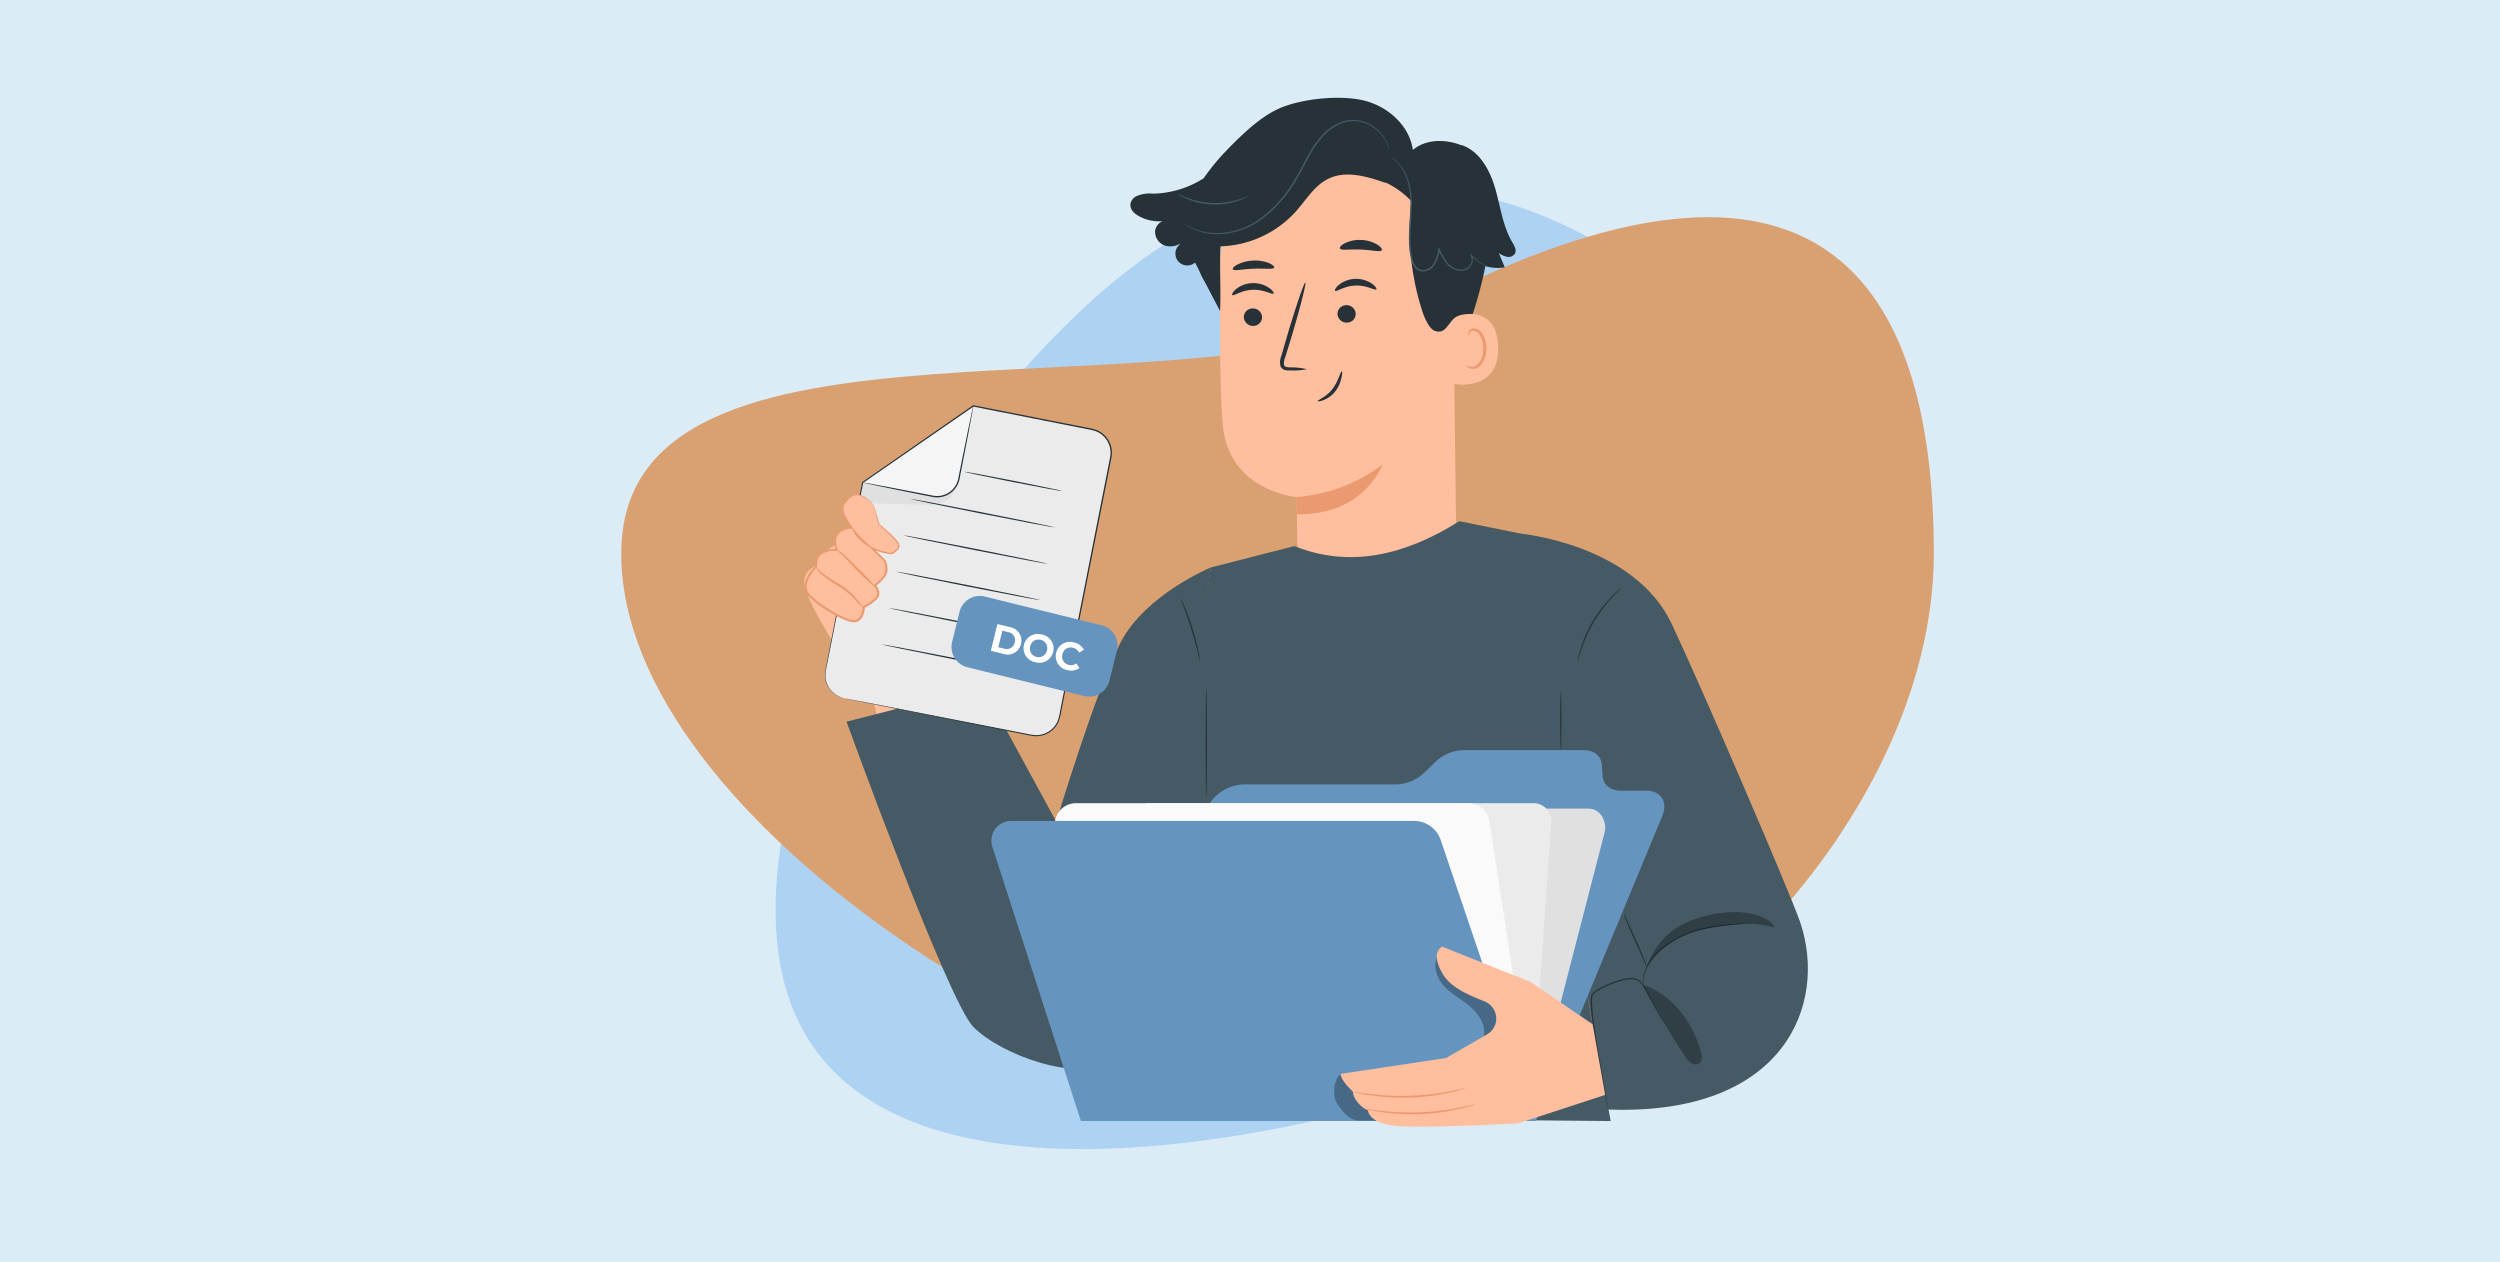 <svg xmlns="http://www.w3.org/2000/svg" width="505" height="255" viewBox="0 0 505 255">
  <g id="Grupo_1117395" data-name="Grupo 1117395" transform="translate(-915 -4448)">
    <g id="Grupo_1117307" data-name="Grupo 1117307" transform="translate(915 4448)">
      <rect id="Rectángulo_405611" data-name="Rectángulo 405611" width="505" height="255" fill="#dcecf7"/>
    </g>
    <g id="Grupo_1117394" data-name="Grupo 1117394" transform="translate(0 -10)">
      <g id="Grupo_1117308" data-name="Grupo 1117308" transform="translate(1028.822 4448.299)">
        <path id="Trazado_908740" data-name="Trazado 908740" d="M.435,96.938C5.29,145.216,79.392,230.485,129.127,225.484S185.4,127.1,180.541,78.823,131.432-4.527,81.7.475-4.42,48.665.435,96.938Z" transform="matrix(0.292, 0.956, -0.956, 0.292, 224.417, 24.753)" fill="#aed3f2"/>
        <path id="Trazado_908741" data-name="Trazado 908741" d="M6,237.64c0,54.639,98.345,114.316,152.6,114.316S271.139,292.279,271.139,237.64s-22.889-91.64-103-50.21C119.871,212.387,6,183,6,237.64Z" transform="translate(5.672 -116.106)" fill="#d9a171"/>
      </g>
      <g id="Grupo_1117393" data-name="Grupo 1117393" transform="translate(1077.466 4477.754)">
        <g id="Grupo_1117370" data-name="Grupo 1117370">
          <g id="Grupo_1117335" data-name="Grupo 1117335" transform="translate(65.875)">
            <g id="Grupo_1117310" data-name="Grupo 1117310" transform="translate(18.078 8.179)">
              <path id="Trazado_908742" data-name="Trazado 908742" d="M374.14,108.7l.671,53.992c.114,9.182-1.594,22.693-16.12,22.211h0c-12.571-1.369-15.906-13.269-16-21.837-.046-4.064-.093-7.454-.126-7.871,0,0-13.761-1.122-14.922-14.714-.562-6.568-.616-20.191-.523-32.515a25.409,25.409,0,0,1,23.567-25.135l1.312-.1C366.21,82.525,374.326,94.482,374.14,108.7Z" transform="translate(-327.08 -82.73)" fill="#ffbe9d"/>
              <g id="Grupo_1117309" data-name="Grupo 1117309" transform="translate(15.481 65.932)">
                <path id="Trazado_908743" data-name="Trazado 908743" d="M355.386,214.318a32.953,32.953,0,0,0,17.331-6.53s-3.6,10.252-17.259,10.018Z" transform="translate(-355.386 -207.788)" fill="#eb996e"/>
              </g>
            </g>
            <g id="Grupo_1117321" data-name="Grupo 1117321" transform="translate(20.676 28.712)">
              <g id="Grupo_1117320" data-name="Grupo 1117320">
                <g id="Grupo_1117316" data-name="Grupo 1117316" transform="translate(9.53 7.865)">
                  <g id="Grupo_1117312" data-name="Grupo 1117312" transform="translate(11.11)">
                    <g id="Grupo_1117311" data-name="Grupo 1117311">
                      <path id="Trazado_908744" data-name="Trazado 908744" d="M357.657,139c.27.275,1.839-.989,4.117-1.049,2.274-.1,3.978,1.056,4.217.763.118-.131-.163-.633-.906-1.154a5.7,5.7,0,0,0-3.385-.961,5.5,5.5,0,0,0-3.267,1.189C357.748,138.358,357.525,138.877,357.657,139Z" transform="translate(-357.621 -136.595)" fill="#263238"/>
                    </g>
                  </g>
                  <g id="Grupo_1117314" data-name="Grupo 1117314" transform="translate(11.625 5.318)">
                    <g id="Grupo_1117313" data-name="Grupo 1117313">
                      <path id="Trazado_908745" data-name="Trazado 908745" d="M365.585,148.478a1.843,1.843,0,0,0,1.907,1.725,1.762,1.762,0,0,0,1.773-1.8,1.843,1.843,0,0,0-1.9-1.726,1.764,1.764,0,0,0-1.775,1.8Z" transform="translate(-365.584 -146.681)" fill="#263238"/>
                    </g>
                  </g>
                  <g id="Grupo_1117315" data-name="Grupo 1117315" transform="translate(0 0.756)">
                    <path id="Trazado_908746" data-name="Trazado 908746" d="M389.739,155.518a13.87,13.87,0,0,0-3.44-.364c-.538-.016-1.051-.085-1.167-.443a2.723,2.723,0,0,1,.241-1.608l1.282-4.18c1.77-5.948,3.009-10.823,2.77-10.892s-1.87,4.7-3.639,10.643l-1.214,4.2a3.1,3.1,0,0,0-.123,2.116,1.342,1.342,0,0,0,.934.716,3.618,3.618,0,0,0,.916.06,13.607,13.607,0,0,0,3.44-.248Z" transform="translate(-384.297 -138.03)" fill="#263238"/>
                  </g>
                </g>
                <g id="Grupo_1117318" data-name="Grupo 1117318" transform="translate(21.631)">
                  <g id="Grupo_1117317" data-name="Grupo 1117317">
                    <path id="Trazado_908747" data-name="Trazado 908747" d="M355.574,123.384c.22.5,2.043.125,4.226.237,2.185.066,3.978.594,4.231.108.112-.233-.228-.7-.97-1.148a6.888,6.888,0,0,0-3.2-.9,6.815,6.815,0,0,0-3.247.637C355.848,122.707,355.479,123.144,355.574,123.384Z" transform="translate(-355.56 -121.676)" fill="#263238"/>
                  </g>
                </g>
                <g id="Grupo_1117319" data-name="Grupo 1117319" transform="translate(0 4.161)">
                  <path id="Trazado_908748" data-name="Trazado 908748" d="M396.834,131.335c.239.412,2.016-.045,4.169-.112,2.154-.1,3.941.209,4.168-.221.1-.205-.255-.574-1.006-.9a7.519,7.519,0,0,0-3.185-.527,7.774,7.774,0,0,0-3.167.78C397.074,130.741,396.729,131.138,396.834,131.335Z" transform="translate(-396.816 -129.568)" fill="#263238"/>
                </g>
              </g>
            </g>
            <g id="Grupo_1117323" data-name="Grupo 1117323" transform="translate(64.763 43.627)">
              <g id="Grupo_1117322" data-name="Grupo 1117322">
                <path id="Trazado_908749" data-name="Trazado 908749" d="M310.982,150.64c.225-.118,9.146-3.447,9.527,5.875s-9.056,7.783-9.083,7.516S310.982,150.64,310.982,150.64Z" transform="translate(-310.982 -149.967)" fill="#ffbe9d"/>
              </g>
            </g>
            <g id="Grupo_1117324" data-name="Grupo 1117324" transform="translate(67.902 46.595)">
              <path id="Trazado_908750" data-name="Trazado 908750" d="M315.48,163.043c.04-.031.168.108.447.222a1.625,1.625,0,0,0,1.215-.025c.97-.4,1.735-2,1.712-3.682a5.377,5.377,0,0,0-.55-2.307,1.877,1.877,0,0,0-1.273-1.2.827.827,0,0,0-.94.484c-.114.266-.047.45-.1.468-.025.024-.207-.148-.147-.536a1.037,1.037,0,0,1,.343-.6,1.229,1.229,0,0,1,.888-.274,2.282,2.282,0,0,1,1.756,1.376,5.513,5.513,0,0,1,.67,2.575c.017,1.881-.873,3.678-2.2,4.123a1.739,1.739,0,0,1-1.5-.186C315.506,163.268,315.449,163.061,315.48,163.043Z" transform="translate(-315.473 -155.595)" fill="#eb996e"/>
            </g>
            <g id="Grupo_1117326" data-name="Grupo 1117326" transform="translate(37.844 55.275)">
              <g id="Grupo_1117325" data-name="Grupo 1117325">
                <path id="Trazado_908751" data-name="Trazado 908751" d="M370.77,178.061c-.1-.236,1.725-.782,3.008-2.5a10.449,10.449,0,0,0,1.29-2.435c.272-.676.478-1.1.579-1.07s.071.488-.079,1.224a6.883,6.883,0,0,1-1.2,2.727,5.577,5.577,0,0,1-2.381,1.823C371.277,178.123,370.8,178.141,370.77,178.061Z" transform="translate(-370.766 -172.059)" fill="#263238"/>
              </g>
            </g>
            <path id="Trazado_908752" data-name="Trazado 908752" d="M304.381,88.427a2.2,2.2,0,0,1,1.034-1.285,6.77,6.77,0,0,1,3.475-.564,19.629,19.629,0,0,0,10.222-3.107,45.758,45.758,0,0,1,4.757-5.765c4.12-4.248,7.51-7.139,11.016-8.551,4.536-1.826,12.122-2.566,16.85-1.325s8.977,5.078,9.634,9.923c2.652-2.243,6.634-2.224,9.864-.925l.081-.035c3.6,1.282,5.641,5.083,6.7,8.751s1.514,7.591,3.457,10.88c.407.687.889,1.512.534,2.227a1.517,1.517,0,0,1-1.588.692,4.453,4.453,0,0,1-1.675-.758l1.2,2.882a8.5,8.5,0,0,1-3.913-.261,83.3,83.3,0,0,1-2.559,9.674c-1.5,0-2.88.1-3.807.937-1.26,1.132-1.824,3.264-3.917,2.455-1.065-.412-2.038-2.647-2.395-3.733a53.045,53.045,0,0,1-2.3-22.455,17.051,17.051,0,0,0-5.265-3.8l.161.145c-3.8-1.32-8.1-2.617-11.7-.834-2.8,1.383-4.439,4.284-6.529,6.6a21.341,21.341,0,0,1-15.21,7.026c-.2,3.827.121,9.237-.08,13.064l-3.22-6.131v.031a15.172,15.172,0,0,1-.692-1.354l-.073-.138v-.017a24.018,24.018,0,0,0-1.077-2.177l-.037.033a2.391,2.391,0,0,1-3.494-3.2A5.406,5.406,0,0,1,315,96.17a3.783,3.783,0,0,1-3.6.934,2.967,2.967,0,0,1-2.1-2.935,2.524,2.524,0,0,1,1.5-2.025,8.526,8.526,0,0,1-4.848-1.069C305,90.53,304.057,89.631,304.381,88.427Z" transform="translate(-304.316 -67.216)" fill="#263238"/>
            <g id="Grupo_1117328" data-name="Grupo 1117328" transform="translate(52.774 12.097)">
              <g id="Grupo_1117327" data-name="Grupo 1117327">
                <path id="Trazado_908753" data-name="Trazado 908753" d="M313.967,90.162a11.743,11.743,0,0,1,1.364,1.247,9.748,9.748,0,0,1,2.087,4.515,17.1,17.1,0,0,1,.347,3.455c.006,1.252-.1,2.593-.191,4.006a35.863,35.863,0,0,0-.1,4.459,15.71,15.71,0,0,0,.306,2.352,4.9,4.9,0,0,0,.96,2.281,2.052,2.052,0,0,0,1.919.645,3.057,3.057,0,0,0,1.727-.975,7.052,7.052,0,0,0,1.311-3.457l-.286.035a11.392,11.392,0,0,0,1.654,2.849,4.05,4.05,0,0,0,2.645,1.44,2.62,2.62,0,0,0,1.4-.246,2.262,2.262,0,0,0,.952-.938,2.334,2.334,0,0,0,.289-1.206,1.692,1.692,0,0,0-.437-1.057l-.145.129a8.775,8.775,0,0,0,2.921,2.191,7.949,7.949,0,0,0,.9.352,1.479,1.479,0,0,0,.324.08,1.645,1.645,0,0,0-.307-.131c-.2-.083-.5-.2-.877-.394a9.041,9.041,0,0,1-2.819-2.224l-.145.129a1.742,1.742,0,0,1,.09,2.02,2.032,2.032,0,0,1-.861.83,2.37,2.37,0,0,1-1.271.207,3.794,3.794,0,0,1-2.455-1.369,11.225,11.225,0,0,1-1.593-2.787l-.2-.437-.09.471a6.82,6.82,0,0,1-1.247,3.3,2.749,2.749,0,0,1-1.545.872,1.731,1.731,0,0,1-1.631-.546,4.642,4.642,0,0,1-.886-2.135,15.581,15.581,0,0,1-.3-2.3,36.391,36.391,0,0,1,.084-4.421c.088-1.412.179-2.759.162-4.027a17.06,17.06,0,0,0-.391-3.5,9.618,9.618,0,0,0-2.215-4.549,5.529,5.529,0,0,0-1.455-1.166Z" transform="translate(-313.966 -90.162)" fill="#455a64"/>
              </g>
            </g>
            <g id="Grupo_1117329" data-name="Grupo 1117329" transform="translate(10.713 4.465)">
              <path id="Trazado_908754" data-name="Trazado 908754" d="M352.693,96.547a.976.976,0,0,0,.109.093l.34.247a4.511,4.511,0,0,0,.576.37,7.362,7.362,0,0,0,.827.435,12.065,12.065,0,0,0,5.819,1.047,15.41,15.41,0,0,0,8.206-3.03,26.679,26.679,0,0,0,7.049-8.125c.989-1.646,1.8-3.334,2.684-4.893a18.023,18.023,0,0,1,3.038-4.139,9.283,9.283,0,0,1,3.918-2.378,6.654,6.654,0,0,1,2.066-.238,7.312,7.312,0,0,1,1.892.363,7.869,7.869,0,0,1,4.369,3.7,9.419,9.419,0,0,1,.7,2.039.489.489,0,0,0-.011-.142l-.064-.417a6.8,6.8,0,0,0-.516-1.535,7.736,7.736,0,0,0-1.522-2.064,7.954,7.954,0,0,0-2.884-1.79,7.476,7.476,0,0,0-1.952-.4,6.878,6.878,0,0,0-2.149.229,9.51,9.51,0,0,0-4.052,2.421,18.177,18.177,0,0,0-3.1,4.2c-.9,1.57-1.706,3.253-2.686,4.885a26.683,26.683,0,0,1-6.949,8.051,15.31,15.31,0,0,1-8.047,3.043,12.243,12.243,0,0,1-5.755-.935A19.135,19.135,0,0,1,352.693,96.547Z" transform="translate(-352.693 -75.685)" fill="#455a64"/>
            </g>
            <g id="Grupo_1117330" data-name="Grupo 1117330" transform="translate(9.475 19.348)">
              <path id="Trazado_908755" data-name="Trazado 908755" d="M406.608,103.919a2.129,2.129,0,0,0,.488.34,10.553,10.553,0,0,0,1.444.733,14.057,14.057,0,0,0,2.286.751,14.8,14.8,0,0,0,5.866.188,14.093,14.093,0,0,0,2.33-.6,10.566,10.566,0,0,0,1.488-.639,2.148,2.148,0,0,0,.508-.307c-.026-.054-.778.332-2.067.733a16.1,16.1,0,0,1-2.3.527,15.881,15.881,0,0,1-5.756-.185,16.054,16.054,0,0,1-2.266-.674C407.363,104.3,406.638,103.868,406.608,103.919Z" transform="translate(-406.607 -103.915)" fill="#455a64"/>
            </g>
            <g id="Grupo_1117332" data-name="Grupo 1117332" transform="translate(20.556 37.435)">
              <g id="Grupo_1117331" data-name="Grupo 1117331">
                <path id="Trazado_908756" data-name="Trazado 908756" d="M397.034,140.626c.271.275,1.839-.989,4.117-1.05,2.274-.1,3.978,1.056,4.217.763.118-.131-.163-.633-.906-1.154a5.7,5.7,0,0,0-3.385-.961,5.5,5.5,0,0,0-3.267,1.188C397.125,139.985,396.9,140.5,397.034,140.626Z" transform="translate(-396.998 -138.222)" fill="#263238"/>
              </g>
            </g>
            <g id="Grupo_1117334" data-name="Grupo 1117334" transform="translate(22.913 42.556)">
              <g id="Grupo_1117333" data-name="Grupo 1117333">
                <path id="Trazado_908757" data-name="Trazado 908757" d="M401.469,149.732a1.842,1.842,0,0,0,1.907,1.725,1.762,1.762,0,0,0,1.773-1.8,1.844,1.844,0,0,0-1.906-1.726,1.764,1.764,0,0,0-1.774,1.8Z" transform="translate(-401.468 -147.935)" fill="#263238"/>
              </g>
            </g>
          </g>
          <g id="Grupo_1117336" data-name="Grupo 1117336" transform="translate(0 88.789)">
            <path id="Trazado_908758" data-name="Trazado 908758" d="M517.162,240.9a3.753,3.753,0,0,1,3.774-3.949,2.634,2.634,0,0,1,3.055-1.2l6.11,4.121c.9,1.545,6.829,7.384,6.829,7.384,1.618-1.2,1.618-3.606,3.556-6.526s6.329-2.575,6.329-2.575-3.415,7.727-3.774,12.536,2.625,18.22,2.625,18.22l-17.275,4.855s-1.09-7.357-3.026-7.951c-2.33-.715-3.627-4.152-3.627-4.152-2.518-5.1-7.631-12.517-8.351-16.295S517.162,240.9,517.162,240.9Z" transform="translate(-513.31 -235.629)" fill="#ffbe9d"/>
          </g>
          <g id="Grupo_1117357" data-name="Grupo 1117357" transform="translate(8.529 85.523)">
            <g id="Grupo_1117343" data-name="Grupo 1117343">
              <g id="Grupo_1117337" data-name="Grupo 1117337" transform="translate(56.973)">
                <path id="Trazado_908759" data-name="Trazado 908759" d="M334.713,229.433c-11,6.914-22.093,9.516-33.324,5.038l-16.883,4.313L267.9,349.757l97.388.846-4.8-25.775L348.414,232.22Z" transform="translate(-267.897 -229.433)" fill="#455a64"/>
              </g>
              <g id="Grupo_1117338" data-name="Grupo 1117338" transform="translate(0 9.35)">
                <path id="Trazado_908760" data-name="Trazado 908760" d="M494.7,247.168s-13.131,5.452-18.142,15-13.067,36.361-13.067,36.361l-14.837-27.248-27.537,7.039s20.5,56.537,25.643,61.685c5.634,5.635,20.986,11.317,28.5,6.932s9.047-21.03,9.047-21.03Z" transform="translate(-421.115 -247.168)" fill="#455a64"/>
              </g>
              <g id="Grupo_1117340" data-name="Grupo 1117340" transform="translate(72.541 33.749)">
                <g id="Grupo_1117339" data-name="Grupo 1117339">
                  <path id="Trazado_908761" data-name="Trazado 908761" d="M422.709,315.464c.076,0,.137-4.929.137-11.008s-.061-11.009-.137-11.009-.137,4.928-.137,11.009S422.633,315.464,422.709,315.464Z" transform="translate(-422.572 -293.447)" fill="#263238"/>
                </g>
              </g>
              <g id="Grupo_1117342" data-name="Grupo 1117342" transform="translate(67.534 15.691)">
                <g id="Grupo_1117341" data-name="Grupo 1117341">
                  <path id="Trazado_908762" data-name="Trazado 908762" d="M425.208,259.2a16.477,16.477,0,0,0,.641,1.818c.413,1.114.962,2.661,1.5,4.392s.956,3.318,1.245,4.471a16.635,16.635,0,0,0,.5,1.862,1.878,1.878,0,0,0-.051-.517c-.05-.33-.137-.8-.258-1.388-.241-1.168-.634-2.769-1.172-4.509s-1.12-3.282-1.581-4.382c-.23-.55-.425-.991-.571-1.291a1.916,1.916,0,0,0-.253-.456Z" transform="translate(-425.205 -259.195)" fill="#263238"/>
                </g>
              </g>
            </g>
            <g id="Grupo_1117356" data-name="Grupo 1117356" transform="translate(136.225 2.53)">
              <path id="Trazado_908763" data-name="Trazado 908763" d="M195.383,276.046l-3.047-41.815s22.923,2.127,30.509,18.3c6.392,13.629,24.038,54.632,25.927,60.242,5.542,16.46-3.116,39.089-38.809,37.778l-4.07-22.377Z" transform="translate(-192.336 -234.231)" fill="#455a64"/>
              <g id="Grupo_1117344" data-name="Grupo 1117344" transform="translate(14.1 89.75)">
                <path id="Trazado_908764" data-name="Trazado 908764" d="M262.447,413.323a2.623,2.623,0,0,0-.187-.4l-.582-1.126-2.186-4.114-.73-1.361a4.028,4.028,0,0,0-1.049-1.347,2.849,2.849,0,0,0-1.762-.507,8.028,8.028,0,0,0-1.9.308,19.52,19.52,0,0,0-3.836,1.45,10.207,10.207,0,0,0-1.842,1.174l-.212.184a.684.684,0,0,0-.18.283,2.356,2.356,0,0,0-.116.576,8.978,8.978,0,0,0-.025,1.136c.056,1.512.244,2.968.432,4.373s.407,2.753.623,4.036c.431,2.566.863,4.869,1.233,6.8l.9,4.572q.153.781.245,1.242a3.526,3.526,0,0,0,.092.433,2.163,2.163,0,0,0-.037-.441c-.038-.288-.1-.71-.2-1.253-.2-1.11-.471-2.671-.81-4.588-.345-1.936-.757-4.241-1.174-6.807-.208-1.283-.416-2.631-.606-4.032s-.369-2.855-.424-4.345a8.857,8.857,0,0,1,.024-1.1,2.134,2.134,0,0,1,.1-.508.4.4,0,0,1,.109-.178l.2-.176a9.984,9.984,0,0,1,1.79-1.144,19.511,19.511,0,0,1,3.777-1.445,7.851,7.851,0,0,1,1.839-.311,2.623,2.623,0,0,1,1.624.449,3.843,3.843,0,0,1,1,1.267l.745,1.351,2.263,4.072.627,1.1a2.649,2.649,0,0,0,.23.377Z" transform="translate(-247.833 -404.466)" fill="#263238"/>
              </g>
              <g id="Grupo_1117345" data-name="Grupo 1117345" transform="translate(24.628 78.733)">
                <path id="Trazado_908765" data-name="Trazado 908765" d="M237.056,383.579a1,1,0,0,0-.269-.009l-.77.03c-.667.033-1.633.09-2.825.2a36.6,36.6,0,0,0-4.163.606,21.309,21.309,0,0,0-4.9,1.622,19.181,19.181,0,0,0-4.307,2.842,11.509,11.509,0,0,0-2.615,3.3,7.312,7.312,0,0,0-.792,2.727,4.857,4.857,0,0,0-.015.773.969.969,0,0,0,.023.268c.03,0,.02-.372.1-1.03a7.693,7.693,0,0,1,.859-2.65,11.653,11.653,0,0,1,2.611-3.2,19.553,19.553,0,0,1,4.259-2.784,21.817,21.817,0,0,1,4.829-1.622,40.506,40.506,0,0,1,4.13-.66c1.185-.135,2.148-.221,2.813-.287l.766-.081A1,1,0,0,0,237.056,383.579Z" transform="translate(-216.393 -383.569)" fill="#263238"/>
              </g>
              <g id="Grupo_1117347" data-name="Grupo 1117347" transform="translate(20.759 76.631)">
                <g id="Grupo_1117346" data-name="Grupo 1117346">
                  <path id="Trazado_908766" data-name="Trazado 908766" d="M254.021,379.583a9.9,9.9,0,0,0,.57,1.645c.393,1,.977,2.366,1.649,3.861l1.721,3.824a12.223,12.223,0,0,0,.749,1.57,9.854,9.854,0,0,0-.57-1.645c-.392-1-.977-2.366-1.649-3.861l-1.72-3.823a12.189,12.189,0,0,0-.75-1.571Z" transform="translate(-254.017 -379.583)" fill="#263238"/>
                </g>
              </g>
              <g id="Grupo_1117349" data-name="Grupo 1117349" transform="translate(7.94 31.882)">
                <g id="Grupo_1117348" data-name="Grupo 1117348">
                  <path id="Trazado_908767" data-name="Trazado 908767" d="M286.854,306.543c.076,0,.137-2.65.137-5.919s-.061-5.92-.137-5.92-.137,2.65-.137,5.92S286.778,306.543,286.854,306.543Z" transform="translate(-286.717 -294.704)" fill="#263238"/>
                </g>
              </g>
              <g id="Grupo_1117351" data-name="Grupo 1117351" transform="translate(24.659 91.106)" opacity="0.3">
                <g id="Grupo_1117350" data-name="Grupo 1117350">
                  <path id="Trazado_908768" data-name="Trazado 908768" d="M232.938,407.038c6.03,2.1,10.107,7.576,11.754,13.746a2.131,2.131,0,0,1-.145,1.922,1.518,1.518,0,0,1-1.893.155,4.422,4.422,0,0,1-1.342-1.546,158.375,158.375,0,0,1-8.373-14.277Z" transform="translate(-232.938 -407.038)"/>
                </g>
              </g>
              <g id="Grupo_1117353" data-name="Grupo 1117353" transform="translate(25.451 76.431)">
                <g id="Grupo_1117352" data-name="Grupo 1117352" opacity="0.3">
                  <path id="Trazado_908769" data-name="Trazado 908769" d="M211.922,381.947a24.319,24.319,0,0,1,10.38-2.723,15.763,15.763,0,0,1,4.2.369c1.882.4,4.046,1.347,4.458,2.7-4.328-1.356-10.7-.463-15.13.506a16.253,16.253,0,0,0-10.593,7.505,15.114,15.114,0,0,1,6.685-8.357Z" transform="translate(-205.232 -379.202)"/>
                </g>
              </g>
              <g id="Grupo_1117355" data-name="Grupo 1117355" transform="translate(11.445 11.016)">
                <g id="Grupo_1117354" data-name="Grupo 1117354">
                  <path id="Trazado_908770" data-name="Trazado 908770" d="M263.956,270.025a3.329,3.329,0,0,0,.21-.66c.113-.43.3-1.045.545-1.8a29.022,29.022,0,0,1,6.229-10.587c.537-.583.986-1.043,1.307-1.35a3.378,3.378,0,0,0,.474-.5,3.372,3.372,0,0,0-.547.425c-.344.284-.817.725-1.376,1.295a26.131,26.131,0,0,0-6.273,10.662c-.227.765-.383,1.392-.464,1.831a3.382,3.382,0,0,0-.1.684Z" transform="translate(-263.952 -255.125)" fill="#263238"/>
                </g>
              </g>
            </g>
          </g>
          <g id="Grupo_1117364" data-name="Grupo 1117364" transform="translate(37.809 131.774)">
            <g id="Grupo_1117358" data-name="Grupo 1117358" transform="translate(18.058)">
              <path id="Trazado_908771" data-name="Trazado 908771" d="M339.258,392.063,364.8,330.435c1.166-2.813-.3-5.092-3.266-5.092H356.4c-2.1,0-3.526-1.155-3.661-2.959l-.17-2.266c-.136-1.8-1.567-2.958-3.667-2.958h-24.42a8.549,8.549,0,0,0-5.655,2.5l-1.982,1.921a8.539,8.539,0,0,1-5.65,2.5h-31.1a8.679,8.679,0,0,0-7.428,5.092l-25.322,62.886Z" transform="translate(-247.339 -317.16)" fill="#6595bf"/>
            </g>
            <g id="Grupo_1117359" data-name="Grupo 1117359" transform="translate(27.694 11.813)">
              <path id="Trazado_908772" data-name="Trazado 908772" d="M356.509,381.726l9.634-37.247c.634-2.453-.972-4.913-3.208-4.913H287.424a3.444,3.444,0,0,0-3.215,2.774L270.186,398.4c-.616,2.461.368,3.938,2.606,3.91l75.976.024a3.446,3.446,0,0,0,3.173-2.752Z" transform="translate(-270.005 -339.566)" fill="#e0e0e0"/>
            </g>
            <g id="Grupo_1117362" data-name="Grupo 1117362" transform="translate(12.79 10.712)">
              <g id="Grupo_1117360" data-name="Grupo 1117360" transform="translate(18.465)">
                <path id="Trazado_908773" data-name="Trazado 908773" d="M368.363,399.984l4.1-58.656a3.6,3.6,0,0,0-3.588-3.849H290.64v62.5Z" transform="translate(-290.64 -337.479)" fill="#ebebeb"/>
              </g>
              <g id="Grupo_1117361" data-name="Grupo 1117361">
                <path id="Trazado_908774" data-name="Trazado 908774" d="M393.845,401.326l-9.308-60.47a4.333,4.333,0,0,0-4.254-3.377H301.135a4.278,4.278,0,0,0-4,5.96l17.09,55.339Z" transform="translate(-296.78 -337.479)" fill="#fafafa"/>
              </g>
            </g>
            <g id="Grupo_1117363" data-name="Grupo 1117363" transform="translate(0 14.304)">
              <path id="Trazado_908775" data-name="Trazado 908775" d="M406.526,404.864l-19.2-56.634a5.682,5.682,0,0,0-5.339-3.937H300.4a3.987,3.987,0,0,0-3.644,5.291l17.854,55.308Z" transform="translate(-296.55 -344.292)" fill="#6595bf"/>
            </g>
          </g>
          <g id="Grupo_1117366" data-name="Grupo 1117366" transform="translate(107.039 172.831)" opacity="0.3">
            <g id="Grupo_1117365" data-name="Grupo 1117365">
              <path id="Trazado_908776" data-name="Trazado 908776" d="M301,419.373s3.08.14,4.5.237a41.92,41.92,0,0,0,19.825-3.517c1.92-.856,3.951-2.063,4.531-4.083.651-2.262-.815-4.617-2.6-6.15s-3.958-2.626-5.509-4.4-2.285-4.637-.757-6.428l.422.309c1.1,2.8,4.178,4.146,6.724,5.746a23.726,23.726,0,0,1,9.963,13.022c.9,2.932,1.135,6.352-.643,8.85a11.019,11.019,0,0,1-5.365,3.535c-6.173,2.289-12.77,2.375-19.353,2.383-2.08,0-8.464-.085-8.464-.085-2.007-.546-2.67-1.591-3.878-3.284C299.289,423.957,299.531,420.591,301,419.373Z" transform="translate(-299.706 -395.036)"/>
            </g>
          </g>
          <g id="Grupo_1117369" data-name="Grupo 1117369" transform="translate(108.334 171.481)">
            <path id="Trazado_908777" data-name="Trazado 908777" d="M270.006,418.162l21.281-3.2,8.262-4.754a3.729,3.729,0,0,0,1.9-3v-.07a3.774,3.774,0,0,0-2.338-3.6c-2.622-1.1-6.774-2.573-8.545-5.676-2.545-4.459,0-5.384,0-5.384l17.771,7.1,12.58,8.562,2.531,14.276L305.9,428.152s-19.559,1.1-24.956.5-5.4-3.119-5.4-3.119c-1-.313-3.028-2.093-3.028-3.751-2.619-2.457-2.512-3.616-2.512-3.616" transform="translate(-270.005 -392.476)" fill="#ffbe9d"/>
            <g id="Grupo_1117367" data-name="Grupo 1117367" transform="translate(4.806 31.826)">
              <path id="Trazado_908778" data-name="Trazado 908778" d="M342.164,452.847a4.229,4.229,0,0,0-.877.167c-.556.135-1.365.314-2.367.514a50.054,50.054,0,0,1-15.883.619c-1.015-.121-1.835-.236-2.4-.328a4.222,4.222,0,0,0-.887-.1,4.264,4.264,0,0,0,.861.237c.559.134,1.376.288,2.392.443a43.216,43.216,0,0,0,15.971-.623c1-.233,1.8-.451,2.35-.628a4.2,4.2,0,0,0,.84-.3Z" transform="translate(-319.75 -452.842)" fill="#eb996e"/>
            </g>
            <g id="Grupo_1117368" data-name="Grupo 1117368" transform="translate(2.512 28.536)">
              <path id="Trazado_908779" data-name="Trazado 908779" d="M346.2,446.607a4.4,4.4,0,0,0-.89.17c-.564.137-1.386.315-2.4.511a51.625,51.625,0,0,1-8.044.889,54.6,54.6,0,0,1-8.089-.371c-1.03-.124-1.863-.243-2.436-.335a4.4,4.4,0,0,0-.9-.1,4.357,4.357,0,0,0,.875.24c.567.136,1.4.293,2.428.451a45.83,45.83,0,0,0,8.134.479,43.654,43.654,0,0,0,8.085-1c1.018-.229,1.834-.446,2.39-.625A4.337,4.337,0,0,0,346.2,446.607Z" transform="translate(-323.435 -446.602)" fill="#eb996e"/>
            </g>
          </g>
        </g>
        <g id="Grupo_1117392" data-name="Grupo 1117392" transform="translate(0.037 62.101)">
          <g id="Grupo_1117385" data-name="Grupo 1117385" transform="translate(4.126)">
            <g id="Grupo_1117375" data-name="Grupo 1117375">
              <g id="Grupo_1117373" data-name="Grupo 1117373" transform="translate(0.046 0.14)">
                <path id="Trazado_908780" data-name="Trazado 908780" d="M463.145,244.339l37.811,7.468a4.822,4.822,0,0,0,5.665-3.8l10.337-52.336a4.822,4.822,0,0,0-3.8-5.665l-23.98-4.737-22.341,15.466-7.493,37.935a4.823,4.823,0,0,0,3.8,5.669Z" transform="translate(-459.256 -185.273)" fill="#ebebeb"/>
                <g id="Grupo_1117371" data-name="Grupo 1117371" transform="translate(7.585)">
                  <path id="Trazado_908781" data-name="Trazado 908781" d="M534.457,185.273,531.548,200a4.485,4.485,0,0,1-5.269,3.531l-14.163-2.8Z" transform="translate(-512.116 -185.273)" fill="#f5f5f5"/>
                </g>
                <g id="Grupo_1117372" data-name="Grupo 1117372" transform="translate(6.803 15.466)">
                  <path id="Trazado_908782" data-name="Trazado 908782" d="M538.25,215.126a4.987,4.987,0,0,1-4.818,3.98,4.674,4.674,0,0,1-.486.013c-1.915-.035-14.516-.274-14.461-.553.059-.3.782-3.958.782-3.958l14.163,2.8S536.99,217.983,538.25,215.126Z" transform="translate(-518.485 -214.608)" fill="#e0e0e0"/>
                </g>
              </g>
              <path id="Trazado_908783" data-name="Trazado 908783" d="M462.935,244.214s-.069-.023-.2-.06a4.129,4.129,0,0,1-.6-.194,4.824,4.824,0,0,1-1.952-1.422,4.775,4.775,0,0,1-1.039-3.677c.276-1.532.653-3.3,1.041-5.274,1.576-7.919,3.832-19.254,6.557-32.949l-.047.072,22.351-15.452-.1.021,13.836,2.737,7.238,1.431,1.837.363a12.334,12.334,0,0,1,1.807.426,4.687,4.687,0,0,1,2.618,2.452,4.62,4.62,0,0,1,.38,2.506c-.133.849-.329,1.718-.49,2.572l-1.008,5.1-1.969,9.981-3.718,18.869-1.73,8.787q-.42,2.137-.828,4.21-.2,1.036-.4,2.056a11.031,11.031,0,0,1-.482,1.977,4.717,4.717,0,0,1-4.631,2.9,17.855,17.855,0,0,1-1.873-.319l-7.139-1.4-21.546-4.211-5.861-1.131-1.525-.287c-.344-.063-.521-.089-.521-.089s.174.044.516.116l1.52.314,5.85,1.182,21.53,4.3,7.135,1.418a18.033,18.033,0,0,0,1.9.327,4.889,4.889,0,0,0,1.963-.281,4.948,4.948,0,0,0,2.892-2.751,11.231,11.231,0,0,0,.5-2.019q.2-1.019.408-2.056l.835-4.208,1.741-8.785,3.734-18.866,1.973-9.981,1.009-5.1c.162-.863.355-1.7.494-2.591a4.9,4.9,0,0,0-.4-2.654,4.962,4.962,0,0,0-2.772-2.595,12.511,12.511,0,0,0-1.851-.439l-1.836-.363-7.239-1.429L489,185.019l-.054-.011-.046.032-22.332,15.48-.038.026-.009.045c-2.686,13.7-4.909,25.045-6.462,32.969-.379,1.982-.744,3.74-1.012,5.286a4.839,4.839,0,0,0,1.087,3.735,4.787,4.787,0,0,0,1.992,1.411,3.6,3.6,0,0,0,.6.178Z" transform="translate(-459 -185.008)" fill="#263238"/>
              <g id="Grupo_1117374" data-name="Grupo 1117374" transform="translate(7.631 0.14)">
                <path id="Trazado_908784" data-name="Trazado 908784" d="M512.111,200.739a1.843,1.843,0,0,0,.358.1l1.039.231,3.828.8,5.684,1.151,3.364.665a4.629,4.629,0,0,0,4.816-2.336,5.342,5.342,0,0,0,.561-1.757c.228-1.165.447-2.29.656-3.362.411-2.137.782-4.065,1.1-5.7.3-1.6.54-2.9.715-3.844l.181-1.048a1.85,1.85,0,0,0,.045-.369,1.882,1.882,0,0,0-.1.358c-.058.264-.135.609-.231,1.038l-.8,3.828-1.153,5.684c-.215,1.071-.439,2.2-.672,3.359a5.084,5.084,0,0,1-.538,1.678,4.372,4.372,0,0,1-4.532,2.2l-3.359-.648-5.7-1.094-3.845-.714-1.048-.181a1.916,1.916,0,0,0-.369-.039Z" transform="translate(-512.111 -185.273)" fill="#263238"/>
              </g>
            </g>
            <g id="Grupo_1117377" data-name="Grupo 1117377" transform="translate(28.09 13.42)">
              <g id="Grupo_1117376" data-name="Grupo 1117376">
                <path id="Trazado_908785" data-name="Trazado 908785" d="M477.846,210.467c-.015.074,4.44,1.017,9.948,2.1s9.987,1.91,10,1.836-4.439-1.016-9.948-2.1S477.861,210.392,477.846,210.467Z" transform="translate(-477.846 -210.462)" fill="#263238"/>
              </g>
            </g>
            <g id="Grupo_1117378" data-name="Grupo 1117378" transform="translate(17.174 18.9)">
              <path id="Trazado_908786" data-name="Trazado 908786" d="M480.6,220.859c-.014.074,6.559,1.436,14.68,3.039s14.72,2.845,14.735,2.77-6.558-1.435-14.681-3.04S480.613,220.785,480.6,220.859Z" transform="translate(-480.598 -220.856)" fill="#263238"/>
            </g>
            <g id="Grupo_1117379" data-name="Grupo 1117379" transform="translate(15.723 26.247)">
              <path id="Trazado_908787" data-name="Trazado 908787" d="M483.351,234.8c-.015.074,6.558,1.436,14.68,3.039s14.72,2.845,14.735,2.771-6.557-1.435-14.681-3.04S483.366,234.722,483.351,234.8Z" transform="translate(-483.351 -234.793)" fill="#263238"/>
            </g>
            <g id="Grupo_1117380" data-name="Grupo 1117380" transform="translate(14.272 33.595)">
              <path id="Trazado_908788" data-name="Trazado 908788" d="M515.518,254.543c.015-.075-6.559-1.436-14.68-3.039s-14.72-2.845-14.735-2.77,6.558,1.435,14.681,3.04S515.5,254.617,515.518,254.543Z" transform="translate(-486.104 -248.73)" fill="#263238"/>
            </g>
            <g id="Grupo_1117381" data-name="Grupo 1117381" transform="translate(12.82 40.943)">
              <path id="Trazado_908789" data-name="Trazado 908789" d="M488.856,262.67c-.014.074,6.559,1.435,14.68,3.039s14.72,2.845,14.735,2.77-6.558-1.435-14.681-3.039S488.871,262.6,488.856,262.67Z" transform="translate(-488.856 -262.667)" fill="#263238"/>
            </g>
            <g id="Grupo_1117382" data-name="Grupo 1117382" transform="translate(11.369 48.291)">
              <path id="Trazado_908790" data-name="Trazado 908790" d="M491.609,276.607c-.015.074,6.559,1.435,14.68,3.039s14.72,2.844,14.735,2.77-6.557-1.435-14.681-3.039S491.624,276.533,491.609,276.607Z" transform="translate(-491.609 -276.604)" fill="#263238"/>
            </g>
            <g id="Grupo_1117383" data-name="Grupo 1117383" transform="translate(30.883 31.893) rotate(25)">
              <path id="Trazado_908791" data-name="Trazado 908791" d="M4.221,0H28.514a4.222,4.222,0,0,1,4.222,4.222v6.266a4.222,4.222,0,0,1-4.222,4.222H4.222A4.222,4.222,0,0,1,0,10.488V4.221A4.221,4.221,0,0,1,4.221,0Z" transform="translate(0 6.343) rotate(-11.173)" fill="#6595bf"/>
            </g>
            <g id="Grupo_1117384" data-name="Grupo 1117384" transform="translate(36.222 41.261) rotate(25)">
              <path id="Trazado_908792" data-name="Trazado 908792" d="M0,.569,2.477.08A2.771,2.771,0,0,1,6.022,2.212,2.772,2.772,0,0,1,3.554,5.533l-2.477.489Zm3.287,3.94A1.659,1.659,0,0,0,4.745,2.464,1.658,1.658,0,0,0,2.62,1.128l-1.153.228.668,3.38Z" transform="translate(0 2.68)" fill="#fff"/>
              <path id="Trazado_908793" data-name="Trazado 908793" d="M.058,3.477A2.877,2.877,0,0,1,2.485.068,2.879,2.879,0,1,1,3.6,5.708,2.877,2.877,0,0,1,.058,3.477Zm4.69-.926A1.7,1.7,0,0,0,2.7,1.143,1.7,1.7,0,0,0,1.335,3.225,1.7,1.7,0,0,0,3.386,4.633,1.7,1.7,0,0,0,4.748,2.551Z" transform="translate(6.57 1.295)" fill="#fff"/>
              <path id="Trazado_908794" data-name="Trazado 908794" d="M.059,3.474a2.856,2.856,0,0,1,2.4-3.4A2.87,2.87,0,0,1,4.9.593L4.235,1.5a1.788,1.788,0,0,0-1.5-.367,1.706,1.706,0,0,0-1.4,2.089,1.706,1.706,0,0,0,2.09,1.4A1.772,1.772,0,0,0,4.67,3.706l.959.587a2.856,2.856,0,0,1-2.06,1.418A2.853,2.853,0,0,1,.059,3.474Z" transform="translate(13.142)" fill="#fff"/>
            </g>
          </g>
          <g id="Grupo_1117391" data-name="Grupo 1117391" transform="translate(0 17.999)">
            <g id="Grupo_1117386" data-name="Grupo 1117386" transform="translate(0.204 0.103)">
              <path id="Trazado_908795" data-name="Trazado 908795" d="M554.458,221.5s-2.793-3.535-4.943-1.558-1.53,2.994.515,6.119c0,0-4.565-.24-3.1,4.449,0,0-4.549-.5-4.111,3.334,0,0-3.435,3.361-1.649,5.527s8.265,6.078,9.9,5.4,1.649-2.99,1.649-2.99a6.372,6.372,0,0,0,2.484-1.9c.538-1.025-.385-2.463-.385-2.463s1.641-1.677,2.048-2.145-.222-2.643-.222-2.643l-2.62-2.542s3.608,1.567,4.36.97,1.6-1.115.794-2.205a36.529,36.529,0,0,0-3.666-3.531Z" transform="translate(-540.654 -219.341)" fill="#ffbe9d"/>
            </g>
            <g id="Grupo_1117387" data-name="Grupo 1117387" transform="translate(2.363 14.604)">
              <path id="Trazado_908796" data-name="Trazado 908796" d="M563.749,255.058a12.413,12.413,0,0,0-1.182-1.436,13.81,13.81,0,0,0-3.333-3.053,32.174,32.174,0,0,1-3.745-2.408,17.8,17.8,0,0,1-1.277-1.314,3.334,3.334,0,0,0,1.072,1.543A22.124,22.124,0,0,0,559,250.938a16.764,16.764,0,0,1,3.338,2.893A5.871,5.871,0,0,0,563.749,255.058Z" transform="translate(-554.208 -246.847)" fill="#eb996e"/>
            </g>
            <g id="Grupo_1117388" data-name="Grupo 1117388" transform="translate(6.478 11.265)">
              <path id="Trazado_908797" data-name="Trazado 908797" d="M557.367,248.108a35.058,35.058,0,0,0-3.744-4.043c-1.081-1.057-2.007-2.085-2.8-2.714a3.374,3.374,0,0,0-1.4-.829c-.031.059.492.376,1.2,1.061.722.666,1.607,1.721,2.7,2.791a35.082,35.082,0,0,0,4.044,3.734Z" transform="translate(-549.413 -240.515)" fill="#eb996e"/>
            </g>
            <g id="Grupo_1117390" data-name="Grupo 1117390" transform="translate(9.604 6.619)">
              <g id="Grupo_1117389" data-name="Grupo 1117389">
                <path id="Trazado_908798" data-name="Trazado 908798" d="M555.007,235.936a16.076,16.076,0,0,0-2.1-2.026,27.087,27.087,0,0,1-1.849-2.207,4.371,4.371,0,0,0,1.546,2.518,7.33,7.33,0,0,0,2.4,1.715Z" transform="translate(-551.039 -231.702)" fill="#eb996e"/>
              </g>
            </g>
            <path id="Trazado_908799" data-name="Trazado 908799" d="M554.394,221.4a1.145,1.145,0,0,0,.046.261c.047.2.107.44.18.745.177.684.422,1.634.734,2.843l.007.027.023.02c.527.464,1.119,1,1.759,1.6a15.538,15.538,0,0,1,1.947,2.08,1.085,1.085,0,0,1,.2.661,1.047,1.047,0,0,1-.352.616,7.087,7.087,0,0,1-.643.531.972.972,0,0,1-.727.144,13.949,13.949,0,0,1-3.539-1.1l-.845-.349.652.637,2.611,2.551-.039-.056a3.332,3.332,0,0,1,.134,2.654,7.4,7.4,0,0,1-2.066,2.1l-.178.133.143.169c.57.673.974,1.738.229,2.4a9.683,9.683,0,0,1-2.474,1.692l.307.17v-.065h0c-.054.063.122-.151-.125.186-.589-.278-.17-.114-.3-.16h0v.313a4.042,4.042,0,0,1-.039.43,3.35,3.35,0,0,1-.227.827,2.2,2.2,0,0,1-.463.7,1.3,1.3,0,0,1-.678.389,4.131,4.131,0,0,1-1.725-.34,15.343,15.343,0,0,1-1.714-.771,28.136,28.136,0,0,1-3.049-1.845,17.771,17.771,0,0,1-2.668-2.189,2.16,2.16,0,0,1-.693-1.373,3.341,3.341,0,0,1,.281-1.536,8.737,8.737,0,0,1,1.8-2.609l.065-.068v-.1a3.287,3.287,0,0,1,.154-1.5,2.225,2.225,0,0,1,.919-1.086,4.906,4.906,0,0,1,2.815-.539l.262.016-.063-.259c-.069-.285-.15-.566-.209-.847a4.746,4.746,0,0,1-.065-.839,2.324,2.324,0,0,1,.471-1.484,3.422,3.422,0,0,1,2.717-1.064h.306l-.163-.248a25.441,25.441,0,0,1-1.47-2.4,3.523,3.523,0,0,1-.373-1.188,1.944,1.944,0,0,1,.234-1.106,4.941,4.941,0,0,1,1.435-1.559,2.106,2.106,0,0,1,1.707-.174,5.708,5.708,0,0,1,2.123,1.329c.216.2.369.358.474.464a1,1,0,0,0,.164.158.733.733,0,0,0-.129-.189,6.468,6.468,0,0,0-.445-.5,7,7,0,0,0-.818-.722,4.336,4.336,0,0,0-1.318-.711,2.293,2.293,0,0,0-1.868.157l-.437.319-.4.379a4.517,4.517,0,0,0-.716.928,2.211,2.211,0,0,0-.282,1.248,3.783,3.783,0,0,0,.385,1.291,25.066,25.066,0,0,0,1.462,2.448l.142-.247a4.761,4.761,0,0,0-1.591.227,2.938,2.938,0,0,0-1.418.941,2.682,2.682,0,0,0-.558,1.691,5.093,5.093,0,0,0,.065.91c.06.3.142.594.215.9l.2-.242a5.261,5.261,0,0,0-3.061.576,2.626,2.626,0,0,0-1.087,1.275,3.678,3.678,0,0,0-.187,1.692l.06-.168a9.082,9.082,0,0,0-1.9,2.74,3.74,3.74,0,0,0-.315,1.737,2.687,2.687,0,0,0,.254.892,3.922,3.922,0,0,0,.549.732,18.042,18.042,0,0,0,2.733,2.252,28.377,28.377,0,0,0,3.1,1.875,15.63,15.63,0,0,0,1.763.791,4.437,4.437,0,0,0,1.939.361,2.156,2.156,0,0,0,1.473-1.342,3.776,3.776,0,0,0,.255-.934,4.535,4.535,0,0,0,.043-.475v-.24l-.006-.126v-.032c-.128-.047.289.115-.3-.163-.248.335-.071.121-.125.186v.06l.005.062.029.318.278-.149a9.993,9.993,0,0,0,2.593-1.792,2.025,2.025,0,0,0,.445-.712,1.68,1.68,0,0,0,.035-.842,3.23,3.23,0,0,0-.712-1.4l-.035.3a7.7,7.7,0,0,0,2.181-2.259,2.769,2.769,0,0,0,.242-1.548,4.9,4.9,0,0,0-.384-1.443l-.013-.031-.027-.026-2.629-2.533-.192.288a14.075,14.075,0,0,0,3.655,1.091,1.284,1.284,0,0,0,.942-.219,7.293,7.293,0,0,0,.664-.563,1.332,1.332,0,0,0,.427-.8,1.36,1.36,0,0,0-.25-.837,15.2,15.2,0,0,0-2.023-2.1c-.654-.594-1.256-1.116-1.8-1.569l.03.046-.827-2.833-.225-.727a1,1,0,0,0-.1-.231Z" transform="translate(-540.386 -219.147)" fill="#eb996e"/>
          </g>
        </g>
      </g>
    </g>
  </g>
</svg>
